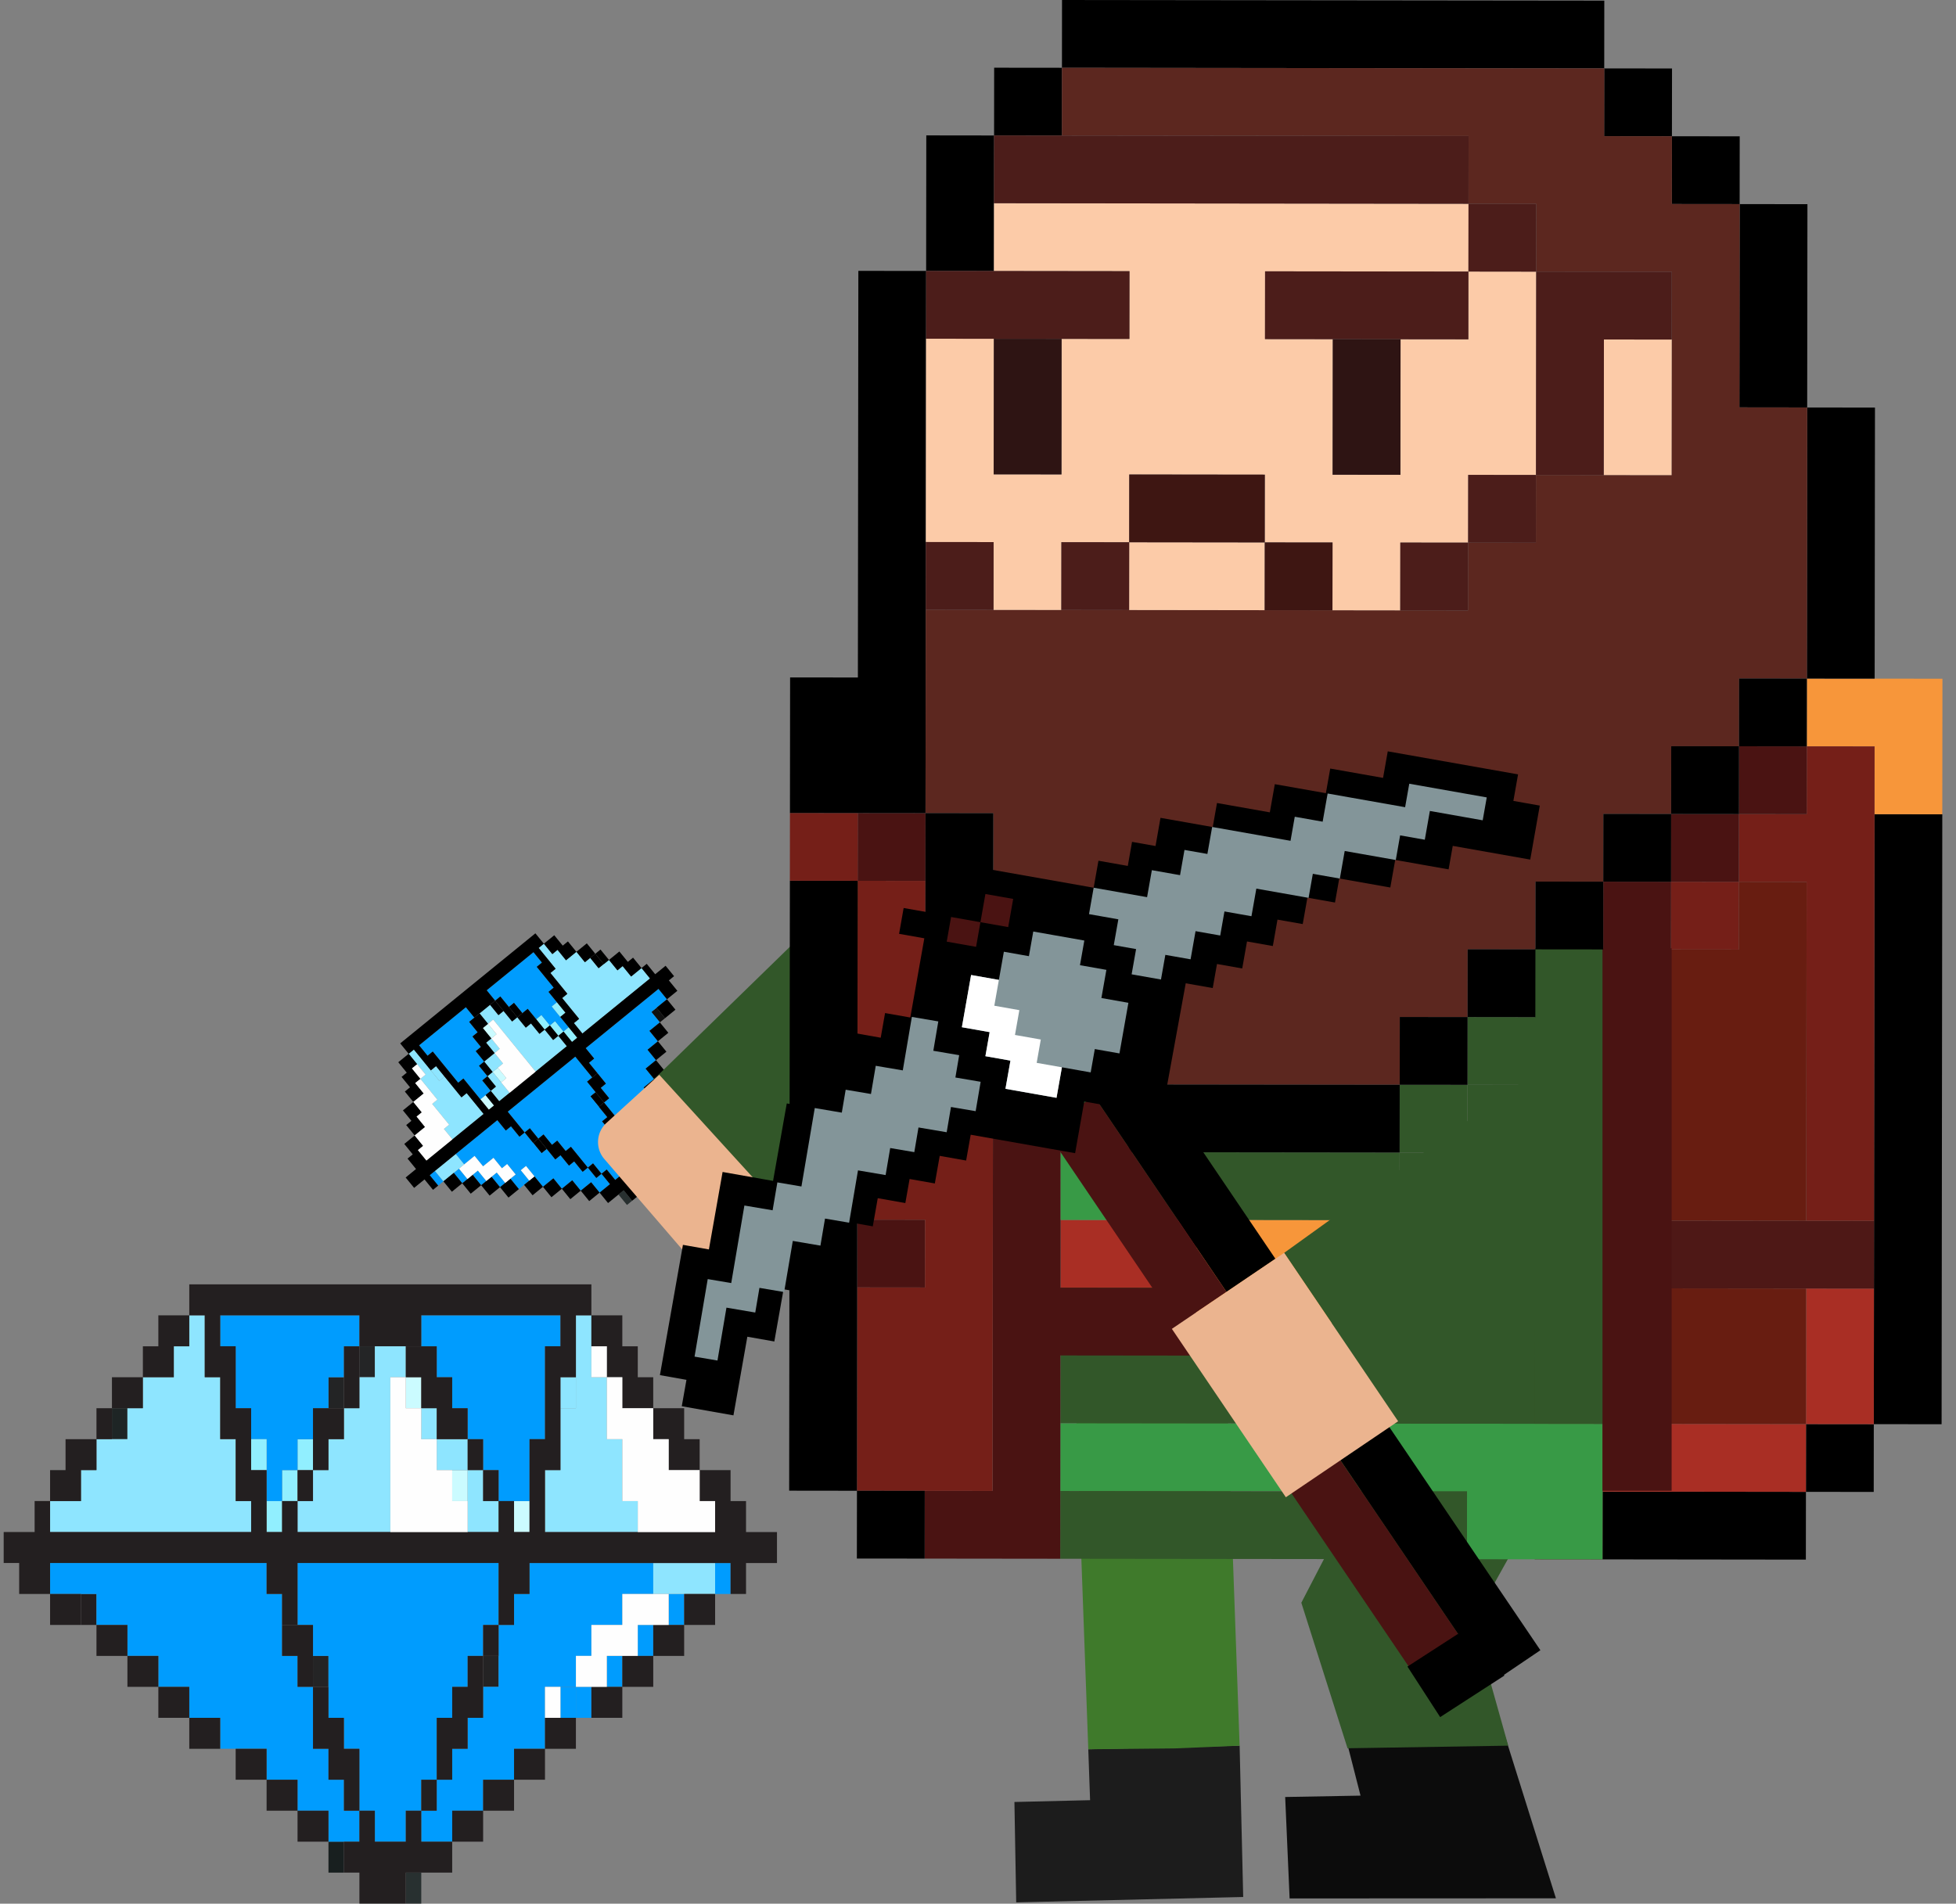 <svg xmlns="http://www.w3.org/2000/svg" width="113" height="110"><rect width="100%" height="100%" fill="#808080" stroke="none"/><g fill="none" fill-rule="evenodd"><path fill="#1C1C1C" d="m71.821 109.612-13.114.311-.103-5.801 4.371-.104-.104-2.941 8.743-.208z"/><path fill="#3F7A2B" d="m70.756 76.928.858 23.941-3.76.158-4.983.05-.868-23.906 4.62-.145z"/><path fill="#0C0C0C" d="m74.502 109.695-.256-5.861 4.353-.079-.985-3.859 9.258.184 3.015 9.608z"/><path fill="#325729" d="m95.261 75.5-10.15 18.171 2.023 7.198-9.286.149-2.669-8.409 9.515-18.367z"/><path fill="#283030" d="m36.52 69.382-.3.244-.49-.601.301-.245z"/><path fill="#181F1F" d="m37.532 67.557-.3.245-.49-.602.301-.244z"/><path fill="#000" d="m31.59 66.394-.3.245-.49-.601.3-.245zm3.304-2.691-.3.245-.49-.601.3-.245z"/><path fill="#101010" d="m38.42 58.832-.3.244-.49-.601.3-.245z"/><path fill="#CBFBFF" d="m28.54 63.876-.3.245-.49-.601.3-.245zm.712-1.579-.301.244-.489-.601.3-.245z"/><path fill="#91EFFF" d="m32.556 59.606-.3.244-.49-.601.3-.245zm-.79-.357-.3.244-.49-.601.3-.245z"/><path fill="#000" d="m34.881 55.712-.301.245-.49-.602.301-.245z"/><path fill="#8EE5FF" d="m25.68 62.205-.3.244-.49-.601.3-.245z"/><path fill="#CBFBFF" d="m28.684 59.758-.301.245-.49-.601.301-.245z"/><path fill="#000" d="m30.185 58.535-.3.245-.49-.602.301-.244zm-1.09-.112-.3.245-.49-.602.3-.245z"/><path fill="#009CFE" d="m35.763 65.997.3-.244-.49-.602.301-.245-.49-.601-.49-.601.3-.245-.489-.601.3-.245-.49-.602-.49-.601.301-.245-.49-.601.3-.245.301-.244.3-.245.301-.244.3-.245.3-.245.301-.244.3-.245.3-.244.301-.245.3-.245.301-.244.3-.245.3-.245.49.602-.301.244-.3.245-.3.245.49.601-.301.245-.3.244.49.602-.3.244-.301.245.49.601-.301.245-.3.245.49.601-.3.245-.301.245.49.601-.301.245-.3.244-.3.245.49.601-.301.245-.3.244.49.602-.301.244-.3.245.49.602-.301.244-.3.245-.49-.602.3-.244zm-1.803 1.468-.49-.601-.489-.602-.3.245-.49-.602-.301.245-.49-.601-.3.244-.49-.601-.3.244-.49-.601-.49-.602.301-.244.3-.245.3-.245.301-.244.3-.245.301-.244.3-.245.3-.245.301-.244.3-.245.3-.244.301-.245.3-.245.49.601.49.602-.3.245.489.601-.3.245.489.601.49.602-.3.244.49.602-.301.244.49.602.49.601-.3.245.49.601-.301.245-.3.245-.49-.602-.3.245-.49-.601zm-3.683.999-.3.244-.49-.601.301-.245zm-1.09-.113-.301.245-.489-.601.3-.245zm-1.091-.112-.3.245-.49-.602.3-.244zm-1.09-.112-.3.244-.49-.601.3-.245zm-1.391.132-.301.245-.49-.601.301-.245z"/><path fill="#009CFE" d="m26.927 66.19.301-.244.3-.245.301-.245.3-.244.3-.245.3-.245.49.602.301-.245.489.602.301-.245.49.602.489.601.301-.245.49.602.3-.245.49.602.3-.245.49.602.3-.245.49.602.301-.245.489.601-.3.245-.3.244-.49-.601-.301.245-.3.244-.49-.601-.3.245-.3.244-.49-.601-.301.244-.3.245-.49-.601-.49-.602-.3.245-.3.244-.49-.601-.301.244-.489-.601-.301.245-.3.244-.49-.601-.301.244-.3.245-.489-.601.3-.245zm.666-6.544-.3.245.489.601-.3.245.49.601-.301.245.49.601-.3.245.49.601-.301.245-.3.245-.49-.602-.49-.601-.3.244-.49-.601-.49-.601-.49-.602-.3.245-.49-.602.301-.244.3-.245.3-.245.301-.244.3-.245.3-.245.301-.244.3-.245.3-.244.49.601-.3.245zm3.905-3.18.49.602-.301.244.49.602-.3.244.49.602.489.601-.3.245-.49-.602-.3.245-.49-.602-.3.245-.49-.602-.301.245-.49-.601-.3.244-.49-.601-.3.244-.49-.601.301-.244.3-.245.3-.245.301-.244.3-.245.3-.245.301-.244.3-.245.301-.244.489.601-.3.245z"/><path fill="#009CFE" d="m30.578 68.219-.3.245-.49-.602.3-.244z"/><path fill="#8EE5FF" d="m25.726 67.169.3-.245.301-.245.489.602-.3.245-.301.244-.3.245-.3.244-.49-.601.3-.244z"/><path fill="#91EFFF" d="m33.346 59.963-.3.244-.49-.601.3-.245z"/><path fill="#8EE5FF" d="m25.458 64.386-.49-.602.3-.244-.49-.601-.489-.602.3-.245-.49-.601-.489-.602.3-.244.49.601.49.602.489.601.301-.244.49.601.489.601.301-.244.489.601.49.602-.3.244-.3.245-.301.245-.3.244-.301.245-.3.244-.49-.601.3-.245zm2.703-2.202.3-.244.49.601.49.602-.3.244-.301.245-.489-.602.3-.244zm4.806-3.914-.49-.601.301-.245-.49-.601-.49-.602.301-.244-.49-.602-.49-.601.3-.245.49.602.3-.245.49.602.301-.245.3-.245.49.602.3-.245.49.602.301-.245.3-.245.49.602.3-.245.49.602.3-.245.3-.244.49.601-.3.245-.3.244-.301.245-.3.244-.301.245-.3.245-.3.244-.301.245-.3.244-.3.245-.301.245-.3.244-.3.245-.49-.602.3-.244zm-4.695 2.824.3-.245.49.601-.3.245-.301.245-.489-.602z"/><path fill="#91EFFF" d="m32.667 58.515-.3.245-.49-.602.3-.244z"/><path fill="#8EE5FF" d="m28.873 60.604-.3.245-.49-.601.3-.245zm-.568-2.538.489.602.301-.245.49.602.3-.245.49.601.3-.244.49.601.301-.245.489.602.3-.245.49.602-.3.244-.301.245-.3.245-.3.244-.301.245-.3.245-.49-.602-.49-.601-.489-.602-.49-.601-.49-.602-.3.245-.49-.602.3-.244z"/><path fill="#000" d="m37.487 62.593.3-.245-.49-.601.3-.245.301-.244.49.601-.301.245-.3.244.49.601-.301.245-.3.245-.49-.602zm-9.783-4.038.49.602-.301.245.49.601-.3.245.489.601-.3.245-.3.244-.49-.601.3-.245-.49-.601.301-.245-.49-.601.301-.245zm6.335 10.847-.49-.602.3-.244.301-.245.49.601-.301.245z"/><path fill="#000" d="m35.051 67.577.49.602.3-.245.3-.245-.489-.601.3-.245.49.602.3-.245.49.602-.3.244.49.602-.301.244-.3.245-.301.245-.489-.602-.301.245-.3.245-.301.244-.49-.602.301-.244.3-.245-.489-.601zm2.103-1.712.489.601-.3.245-.3.245-.49-.602.3-.245zm-4.206 3.425-.489-.602.3-.244.3-.245.49.601-.3.245zm1.803-1.468-.301.244-.49-.601.301-.245zm2.213-2.803.301-.245.489.602-.3.244-.3.245-.49-.602zm-5.106 4.159-.49-.602-.301.244-.3.245-.49-.601.301-.245.3-.244.49.601.3-.245.301-.245.49.602-.301.245zm3.114-3.538.301-.244-.49-.602.3-.244-.49-.602.301-.245.49.602.49.601-.301.245.49.602-.3.244.489.602-.3.244-.49-.601zm2.103-1.712.3-.244.49.601-.3.245-.301.244-.489-.601zm-7.588 4.179.49.601-.3.245-.301.245-.49-.602.301-.245zm-1.09-.112.489.601-.3.245-.3.244-.49-.601.3-.245zm3.493-1.845.301-.245.489.602.301-.245.489.602.49.601-.3.245-.49-.602-.3.245-.49-.601-.3.244-.49-.602-.49-.601.3-.245zm5.819-5.739.3-.244.49.601-.301.245-.3.245-.49-.602zm-10.403 7.471.49.602-.3.245-.301.244-.49-.601.301-.245zm3.794-2.089-.3.245-.49-.602.3-.245z"/><path fill="#000" d="m33.915 62.501.3-.245.3-.245.49.602-.3.245.489.601-.3.245-.49-.602zm3.904-3.18.301-.245.49.601-.301.245-.3.245-.49-.602zM26.216 67.77l.489.602-.3.244-.3.245-.49-.602.3-.244z"/><path fill="#000" d="m31.419 54.53-.3.244.49.601.49.602-.3.244.49.602.489.601-.3.245.49.602.489.6-.3.245.49.602.3-.245.3-.244.3-.245.3-.245.301-.244.3-.245.301-.245.3-.244.3-.245.301-.244.3-.245.3-.244.301-.245-.49-.602.301-.244.49.601.3-.244.3-.245.49.601-.3.245.49.601-.3.245-.301.245.49.601-.3.245-.301.245-.49-.602.3-.245.301-.244-.49-.602-.3.245-.3.245-.3.244-.301.245-.3.244-.3.245-.301.245-.3.244-.301.245-.3.245-.3.244-.301.245-.3.244-.301.245.49.601-.3.245.49.601-.301.245-.49-.601-.49-.602.3-.244-.3.244-.3.245-.3.245-.301.244-.3.245-.3.245-.301.244-.3.245-.3.244-.301.245-.3.244-.301.245-.3.245-.3.244.489.602.49.601-.3.245-.49-.602-.3.245-.49-.601-.301.244-.3.245-.3.244-.3.245-.302.245-.3.244-.3.245-.3.244-.301.245-.3.245-.3.245-.301.244-.3.245.49.601-.3.245-.49-.602-.301.245-.3.244-.49-.6.3-.245.3-.245-.49-.602.3-.244-.489-.602.3-.245.3-.244.49.602-.3.244.49.601.3-.244.301-.245.3-.244.3-.245.3-.244.301-.245.3-.245.301-.245.3-.244.3-.245.301-.244-.49-.602-.49-.601-.3.244-.49-.601-.49-.601-.49-.602-.3.245-.49-.602-.489-.601-.3.244-.49-.601 7.81-6.36.49.601zm1.927 5.432-.49-.6-.49-.602.301-.245-.49-.601-.49-.602.3-.244-.49-.602-.49-.601.301-.245-.49-.602-.3.245-.3.245-.3.245-.3.244-.301.245-.3.244-.301.245-.3.244-.3.245.489.601-.3.245-.3.245-.301.244-.3.245-.49-.601-.301.244-.3.245-.3.245-.3.244-.301.245-.3.244-.301.245-.3.245-.3.244.489.602.3-.245.49.602.49.601.49.601.3-.244.49.601.49.602.49.601.3-.244-.49-.602.3-.245.49.602.3-.245.301-.244.3-.245.3-.244.301-.245.3-.245.3-.244.301-.245.3-.245.301-.244.3-.245.301-.245.3-.244-.49-.602.301-.244.49.601.3-.245z"/><path fill="#000" d="m28.651 62.786-.3.244-.49-.601.3-.245zm3.605-2.936-.301.245-.49-.602.301-.244zm4.205-3.424-.49-.602-.3.245-.49-.602.3-.244.3-.245.49.602.301-.245.49.601-.301.245zm-8 5.514-.3.244-.49-.601.301-.245zm-4.394 2.578.489.602-.3.244-.3.245-.49-.601.301-.245-.49-.602.3-.244.301-.245.489.602z"/><path fill="#000" d="m30.486 58.291.49.601.49.601-.301.245-.49-.601-.3.244-.49-.601.3-.245zm3.905-3.18-.301.244-.3.245-.49-.602.301-.244.3-.245.49.602.3-.245.49.601-.3.245zm-4.996 3.068.49.601-.3.245-.49-.602-.49-.601.3-.245zm3.304-2.691-.489-.602.3-.244v-.001l.3-.244.49.601-.3.245zm-8.6 6.003-.3.244.49.602-.301.245.49.601-.3.245-.3.244-.49-.601.3-.245-.49-.601.301-.245-.49-.602.3-.244.301-.245zm7.81-6.36-.49-.602.301-.244.3-.245.49.601-.301.245z"/><path fill="#FEFEFE" d="m30.878 67.975-.3.244-.49-.601.3-.245zm-3.761-.939.3-.244.49.601.3-.244.301-.245.489.601.301-.244.49.601-.301.245-.3.244-.49-.601-.3.245-.301.244-.49-.601-.3.244-.3.245-.49-.601.3-.245zm1.645-5.341.3-.245-.489-.601.3-.245-.49-.601.301-.245-.49-.601.3-.245.49.602.49.601.489.602.49.601.49.602-.3.244-.301.245-.3.244-.3.245-.301.245-.49-.602.301-.244zm-4.317 4.515-.489-.601.3-.245.3-.244-.489-.602.3-.244-.489-.602.3-.244.3-.245-.49-.602.301-.244.49.602.489.601-.3.245.49.601.49.601-.301.245.49.601-.3.245-.301.245-.3.244-.301.245-.3.245-.49-.602zm.144-4.118-.3.245-.49-.602.3-.244z"/><path fill="#325729" d="m37.787 62.348 11.76-11.453 4.892 11.188-9.381 7.67z"/><path fill="#EBB48F" d="m35.037 64.883 3.05-2.78 6.971 7.65-4.172 4.155-5.975-6.939a1.5 1.5 0 0 1 .126-2.086"/><path fill="#000" d="m112.208 47.051-.04 35.244-3.917-.005.041-35.244 3.916.005zm-3.957 35.24-.004 3.915-3.916-.004.004-3.916 3.916.004zm-3.92 3.91-.005 3.917-11.748-.014.005-3.916 11.748.014z"/><path fill="#F7963A" d="m112.217 39.219-.009 7.832-3.916-.005.005-3.916-3.917-.004.005-3.916z"/><path fill="#A92E24" d="m108.26 74.458-.009 7.832-3.916-.004.01-7.832 3.915.004zm-15.677 11.73.004-3.916 11.748.014-.004 3.916-11.748-.014z"/><path fill="#4E1816" d="m96.512 74.445.005-3.916 11.748.013-.005 3.916z"/><path fill="#751F18" d="m96.535 54.865-.005 3.916-3.916-.005.005-3.916 3.916.005zm11.761-11.735-.031 27.412-3.916-.004.022-19.58-3.916-.004-.004 3.915-3.916-.004.004-3.916 3.916.005.005-3.917 3.916.005.005-3.916 3.915.004z"/><path fill="#681D11" d="m92.614 58.776 3.916.005.005-3.916 3.916.004.004-3.916 3.916.005-.022 19.58-7.832-.009-.005 3.916 7.832.009-.009 7.832-11.748-.014z"/><path fill="#4A1312" d="m104.38 43.126-.004 3.916-3.916-.005.004-3.916 3.916.005zm-3.92 3.911-.005 3.916-3.916-.004.005-3.916 3.916.004zm-3.92 3.912-.005 3.916-3.916-.005.004-3.916 3.916.005zm-7.837 3.907 3.916.004-.04 35.244-3.917-.004.04-35.244z"/><path fill="#389A46" d="m61.255 86.152.004-3.916 31.328.036-.009 7.832-7.832-.009.005-3.916z"/><path fill="#325729" d="m61.259 82.236.009-7.849 27.412.031-.009 7.85z"/><path fill="#A92E24" d="m61.268 74.404.005-3.916 7.832.01-.005 3.915-7.832-.009zm27.417-3.884-.005 3.916-11.748-.014.005-3.916 11.748.014z"/><path fill="#325729" d="m80.853 70.511.004-3.916 3.916.004.005-3.916 3.916.005-.009 7.832z"/><path fill="#325729" d="m88.698 58.772-.004 3.916-3.916-.005.004-3.916 3.916.005zm-23.5 3.889-.005 3.916-3.916-.005.005-3.916 3.916.005zm19.58.022-.005 3.916-3.916-.004.005-3.916 3.916.004zm-3.92 3.912-.005 3.916-15.664-.018.004-3.916 15.664.018zM61.25 90.068l.004-3.916 23.497.027-.005 3.916z"/><path fill="#F7963A" d="m69.105 70.497 7.832.009-.009 7.832-7.832-.009z"/><path fill="#4A1312" d="m53.467 46.983-.004 3.916-3.916-.005.005-3.915 3.916.004zm3.908 7.837-.005 3.916-3.916-.005.005-3.916 3.916.005zm-3.934 15.66-.005 3.915-3.916-.004.005-3.917 3.916.005zm7.845-11.74-.018 15.664 7.832.01-.004 3.915-7.832-.009-.014 11.748-7.832-.009.005-3.916 3.916.005.031-27.412 3.916.004z"/><path fill="#389A46" d="m61.273 70.488 3.916.005.004-3.916-3.916-.005z"/><path fill="#751F18" d="m49.547 50.895 3.916.004-.009 7.832 3.916.005-.031 27.412-7.832-.009.013-11.748 3.916.004.005-3.916-3.916-.004z"/><path fill="#000" d="m49.547 50.895-.04 35.244-3.916-.005.027-23.496.004-3.916.01-7.832 3.915.005zm3.876 35.248-.005 3.916-3.916-.004.005-3.916 3.916.004z"/><path fill="#751F18" d="m45.631 50.89 3.916.004.005-3.915-3.916-.005z"/><path fill="#325729" d="M92.661 82.268h-3.995V54.793h3.995z"/><path fill="#4A1312" d="M96.572 86.139h-3.995V54.792h3.995z"/><path fill="#000" d="m61.354 0 31.328.036-.004 3.916-31.328-.036L61.354 0zm-.004 3.916-.005 3.916-3.916-.004.004-3.916 3.917.004zm31.328.036 3.916.005-.005 3.916-3.916-.005.005-3.916zM57.429 7.828l-.009 7.832-3.916-.005.009-7.832 3.916.005zm39.16.045 3.916.004-.004 3.916-3.916-.004.004-3.916zm3.912 3.92 3.916.005-.014 11.748-3.916-.005.014-11.748zm-46.997 3.862-.036 31.328-7.832-.009.009-7.832 3.916.004.027-23.495 3.916.004zm50.9 7.89 3.915.005-.018 15.664-3.916-.004.018-15.664z"/><path fill="#5C271F" d="m53.481 35.235 31.328.036.005-3.916 3.916.005.004-3.916 7.833.009.013-11.748-7.832-.009.005-3.916-3.916-.005.004-3.916-23.496-.027.005-3.916 31.328.036-.005 3.916 3.916.005-.004 3.916 3.916.004-.014 11.748 3.916.005-.018 15.664-3.916-.005-.005 3.916-3.916-.004-.004 3.916-3.916-.005-.005 3.916-3.916-.004-.004 3.916-3.916-.005-.005 3.916-3.916-.004-.004 3.916-15.664-.018.004-3.916-3.916-.005.005-3.916-3.916-.004.009-7.832-3.916-.005z"/><path fill="#FCCBA8" d="m96.576 19.62-.01 7.833-3.915-.005.009-7.832 3.916.005zm-23.505 7.806-7.833-.01-.004 3.917 7.832.009.005-3.916zm7.84-7.823 3.917.004.004-3.916 3.916.005-.014 11.748-3.915-.005-.005 3.916-3.916-.004-.005 3.916-3.916-.005.005-3.916-3.916-.004-.005 3.916-7.832-.01.005-3.915-3.916-.005-.004 3.916-3.917-.004.005-3.917-3.916-.004.013-11.748 3.917.004-.01 7.833 3.917.004.008-7.832 3.917.005.004-3.916-7.832-.01.005-3.916 27.412.032-.005 3.916-11.748-.013-.005 3.916 3.917.004-.01 7.832 3.917.005.008-7.832z"/><path fill="#4C1D1A" d="m84.841 7.86-.004 3.915-27.413-.032.005-3.915 27.412.031zm3.912 3.92-.005 3.916-3.916-.005.005-3.916 3.916.005zm7.827 3.925-.004 3.916-3.916-.005-.01 7.832-3.915-.004.013-11.748 7.832.009zm-7.845 11.739-.005 3.916-3.916-.005.005-3.916 3.916.005zm-31.333 3.88-.005 3.916-3.916-.005.005-3.916 3.916.004zm7.832.009-.004 3.916-3.917-.005.005-3.916 3.916.005zm19.58.022-.004 3.916-3.917-.004.005-3.916 3.916.004zM53.5 19.571l.004-3.916 11.748.014-.005 3.916-11.747-.014zm31.332-3.88-.004 3.916-11.748-.013.004-3.916 11.748.013z"/><path fill="#2E1413" d="m76.996 19.598 3.915.005-.008 7.832-3.917-.005z"/><path fill="#3E1612" d="m73.061 35.258 3.916.004.005-3.916-3.916-.004zm-7.827-3.925.004-3.916 7.832.009-.004 3.916z"/><path fill="#2E1413" d="m57.416 19.576 3.915.004-.008 7.832-3.917-.004z"/><path fill="#000" d="m104.385 39.21-.005 3.916-3.916-.005.005-3.916 3.916.005zm-3.92 3.911-.005 3.916-3.916-.004.004-3.916 3.916.004zm-3.921 3.912-.005 3.916-3.916-.005.005-3.916 3.916.005zm-43.076-.05 3.916.005-.01 7.832-3.915-.005.009-7.832zm39.155 3.961-.004 3.916-3.916-.004.004-3.916 3.916.004zm-31.332 3.88-.005 3.916-3.916-.004.005-3.916 3.916.004zm27.412.032-.005 3.916-3.916-.005.005-3.916 3.916.005zm-23.5 3.889-.005 3.916-3.916-.005.004-3.916 3.916.005zm19.58.022-.005 3.916-3.916-.004.004-3.916 3.916.004zm-3.921 3.912-.005 3.916-15.664-.018.005-3.916 15.664.018z"/><path fill="#000" d="m63.202 63.34 7.653 11.31 2.827-1.914-7.653-11.308-2.827 1.913zm13.393 19.79 9.567 14.136 2.828-1.913-9.567-14.136-2.828 1.913z"/><path fill="#4A1312" d="m68.028 76.562 2.827-1.913-7.653-11.309-2.828 1.913 7.654 11.31zm5.74 8.482 7.654 11.308 2.827-1.913-7.654-11.309-2.827 1.914z"/><path fill="#000" d="m87.429 46.278.271-1.533-7.528-1.331-.271 1.534-3.052-.54-.252 1.424-2.95-.521-.288 1.628-3.052-.54-.246 1.39-3.018-.533-.287 1.628-1.357-.24-.245 1.39-1.696-.3-.276 1.56-7.46-1.318-.27 1.526-1.526-.27-.264 1.492-1.458-.258-.263 1.492 1.458.258-.81 4.578-1.458-.258-.251 1.425-1.526-.27-.528 2.984-1.458-.258-.288 1.628-1.627-.288-.522 2.95-.27 1.527-2.916-.516-.791 4.476-1.5-.265-1.33 7.528 1.533.272-.27 1.525 2.985.528.803-4.544 1.559.275.534-3.018 1.39.246.534-3.018 1.56.276.246-1.39 1.424.251.287-1.627 1.594.281.246-1.39 1.458.258.282-1.594 1.526.27.264-1.492 4.476.791 1.556.275.527-2.984 1.53.27.168-1.544 3.052.54 1.113-6.098 1.56.275.246-1.39 1.458.258.276-1.56 1.492.264.269-1.526 1.458.257.27-1.526 1.594.282.246-1.39 2.95.521.282-1.593 3.085.545.24-1.357 4.477.792.551-3.12z"/><path fill="#839599" d="m85.891 46.076-.234 1.323-3.052-.54-.293 1.662-1.425-.252-.251 1.424-2.951-.521-.281 1.594-1.56-.276-.246 1.39-3.018-.533-.282 1.594-1.56-.276-.245 1.39-1.425-.251-.287 1.627-1.458-.257-.252 1.424-1.696-.3.258-1.458-1.289-.228.264-1.492-1.695-.3.269-1.526 3.086.546.276-1.56 1.628.288.257-1.458 1.323.233.276-1.56 4.527.8.245-1.39 1.611.285.288-1.628 4.476.792.24-1.357zM40.125 78.389l1.324.225.519-3.056 1.664.283.242-1.426 1.426.242.501-2.954 1.596.271.265-1.562 1.392.237.513-3.022 1.596.271.265-1.562 1.392.237.242-1.426 1.629.276.248-1.459 1.426.242.288-1.698-1.459-.248.219-1.29-1.494-.254.288-1.697-1.528-.259-.524 3.089-1.562-.265-.277 1.629-1.46-.247-.224 1.324-1.562-.265-.77 4.532-1.391-.236-.274 1.612-1.63-.276-.761 4.481-1.358-.23zm25.064-20.445-.517 2.925-1.424-.252-.238 1.348-1.662-.294-.312 1.763-2.95-.521.288-1.628-1.447-.255.245-1.391-1.604-.284.533-3.018 1.605.284.288-1.628 1.447.256.252-1.424 2.95.521-.252 1.425 1.526.269-.288 1.628z"/><path fill="#FFF" d="m61.348 61.671-1.458-.257.238-1.348-1.492-.264.253-1.433-1.447-.256.264-1.492-1.605-.284-.533 3.018 1.604.284-.245 1.39 1.447.256-.288 1.628 2.95.522z"/><path fill="#4A1312" d="m58.533 51.941-.288 1.628-1.604-.283-.252 1.424-1.696-.3.252-1.424 1.696.3.287-1.628z"/><path fill="#000" d="m83.2 99.217 3.717-2.404-2.686-2.405-2.921 1.889z"/><path fill="#325729" d="M74.186 72.394 89.48 61.389l.526 14.485-9.235 6.25z"/><path fill="#EBB48F" d="m67.7 76.784 6.486-4.39 6.585 9.73-6.486 4.39z"/><g><path fill="#283030" d="M23.443 109.993h.894v-1.789h-.894z"/><path fill="#181F1F" d="M18.976 108.204h.893v-1.789h-.893z"/><path fill="#242324" d="M27.91 97.47h.894v-1.789h-.894z"/><path fill="#242425" d="M18.082 97.47h.894v-1.789h-.894z"/><path fill="#231F20" d="M4.68 93.892h.894v-1.789H4.68z"/><path fill="#CBFBFF" d="M29.697 88.525h.894v-1.789h-.894zm-3.573-1.789h.893v-1.789h-.893z"/><path fill="#91EFFF" d="M16.295 86.736h.894v-1.789h-.894zm.894-1.789h.893v-1.789h-.893z"/><path fill="#1E2525" d="M6.467 83.158h.894v-1.789h-.894z"/><path fill="#8EE5FF" d="M32.378 81.369h.893V79.58h-.893z"/><path fill="#CBFBFF" d="M23.443 81.369h.894V79.58h-.894z"/><path fill="#232425" d="M18.976 81.369h.893V79.58h-.893z"/><path fill="#242526" d="M20.763 79.58h.893v-1.789h-.893z"/><path fill="#009CFE" d="M19.87 102.837h-.894v-1.789h-.894V97.47h-.893v-1.789h-.894v-3.578h-.893v-1.789H2.894v1.789H5.573v1.789h1.788v1.789h1.787v1.789h1.787v1.789h1.787v1.789h2.68v1.789h1.787v1.789h1.787v1.789h1.787v-1.789h-.893zm5.361 0v-3.578h.893V97.47h.894v-1.789h.893v-1.789h.893v-3.578H17.189v3.578h.893v1.789h.894v3.578h.894v1.789h.893v3.578h.893v1.789h1.787v-1.789h.894v-1.789zm8.04-3.578h.894V97.47h-.894zm1.787-1.789h.894v-1.789h-.894zm1.787-1.789h.893v-1.789h-.893zm1.787-1.789h.893v-1.79h-.893zm2.681-1.789h.893v-1.789h-.893z"/><path fill="#009CFE" d="M35.952 90.314h-5.361v1.789h-.893v1.789h-.894v3.578h-.893v1.789h-.893v1.789h-.894v1.789h-.893v1.789h-.894v1.789h1.787v-1.789h1.787v-1.789h1.787v-1.789h1.787V97.47h1.786v-1.789h.894v-1.789h1.787v-1.789h1.787v-1.789h-.894zM25.231 79.58h.893v1.789h.894v1.789h.893v1.789h.893v1.789h1.787v-3.578h.894v-5.367h.893v-1.789H24.337v1.789h.894zm-11.616 0v1.789h.893v1.789h.894v3.578h.893v-1.789h.894v-1.789h.893v-1.789h.894V79.58h.893v-1.789h.894v-1.789h-8.042v1.789h.894z"/><path fill="#009CFE" d="M32.378 99.259h.893V97.47h-.893z"/><path fill="#8EE5FF" d="M39.525 90.314h-1.787v1.789h3.575v-1.789h-.894z"/><path fill="#91EFFF" d="M15.402 88.525h.893v-1.789h-.893z"/><path fill="#8EE5FF" d="M35.952 84.947v-1.789h-.893V79.58h-.894v-3.578h-.894v5.367h-.893v3.578h-.893v3.578h5.36v-1.789h-.893zm-8.041 0h-.893v3.578h1.786v-1.789h-.893zm-14.296 0v-1.789h-.894V79.58h-.893v-3.578h-.893v1.789h-.894v1.789H8.254v1.789h-.893v1.789H5.574v1.789H4.68v1.789H2.893v1.789H14.508v-1.789h-.893zm12.509-1.789h-.894v1.789h1.787v-1.789z"/><path fill="#91EFFF" d="M14.508 84.947h.894v-1.789h-.894z"/><path fill="#8EE5FF" d="M24.337 83.158h.893v-1.789h-.893zm-2.681-5.367v1.789h-.893v1.789h-.893v1.789h-.894v1.789h-.894v1.789h-.893v1.789h5.361V79.58h.893v-1.789h-.893z"/><path fill="#231F20" d="M11.828 99.259h-.893V97.47H9.148v1.789h1.787v1.789h1.786v-1.789zm11.615-21.468v1.789h.894v1.789h.894v1.789h1.786v-1.789h-.893V79.58h-.893v-1.789h-.894zm4.468 28.624v-1.789h-1.787v1.789h.894zm-4.468-1.789v1.789h-1.787v-1.789h-.893v1.789h-.894v1.789h.894v1.789H23.443v-1.789h2.681v-1.789h-1.787v-1.789zm-6.254 0v1.789h1.787v-1.789h-.894zm12.508 0v-1.789H27.91v1.789h.894zm-5.36 0h.893v-1.789h-.893zm-8.042-1.789h-.893v1.789h1.787v-1.789zm15.19 0v-1.789h1.786v-1.789h-1.786v1.789h-1.788v1.789h.894zm-10.722-1.789h-.894v-1.789h-.893V97.47h-.894v3.578h.894v1.789h.893v1.789h.894v-1.789zm-6.255 0h-.893v1.789h1.787v-1.789zm19.657-3.578v1.789h1.787V97.47h-.894zm1.787-1.789v1.789h1.787v-1.789h-.894zm-8.935 1.789h-.893v1.789h-.894v3.578h.894v-1.789h.893v-1.789h.893v-3.578h-.893zM8.254 95.681h-.893v1.789h1.787v-1.789zm29.484-1.789v1.789h1.787v-1.789h-.893zm-9.828 1.789h.894v-1.789h-.894zm-9.828-1.789h-1.787v1.789h.894v1.789h.893v-1.789zm-11.615 0h-.894v1.789h1.788v-1.789zm33.058-1.789v1.789h1.788v-1.789h-.894z"/><path fill="#231F20" d="M10.935 74.213v1.789h.893v3.578h.894v3.577h.893v3.578h.893v1.789H2.894v-1.79H2v1.79H.213v1.789h.894v1.789h1.787v1.79H4.68v-1.79H2.894v-1.789h12.508v1.789h.893v1.79h.894v-3.579h-.894 12.509v3.58h.893v-1.79h.894v-1.789h11.615v1.789h.893v-1.789h1.788v-1.79h-1.788v-1.788h-.893v-1.79H40.42v1.79h.893v1.789h-9.828v-3.578h.893V79.58h.893v-3.578h.894v-1.79h-23.23zm10.722 3.577h2.68V76h8.041v1.79h-.893v5.367h-.894v5.367h-.894v-1.79h-.893v1.79H17.19v-1.79h-.894v1.79h-.893v-3.577h-.894v-3.578h-.893V77.79h-.893v-1.787h8.041v1.787h.894z"/><path fill="#231F20" d="M27.91 86.736h.894v-1.789h-.894zm-10.721 0h.893v-1.789h-.893zm-12.509 0v-1.789h.894v-1.789H3.787v1.789h-.893v1.789h.893zm22.337-1.789h.893v-1.789h-.893zm11.615-1.789v1.789h1.788v-1.789h-.895v-1.789h-1.786v1.789zm-20.55-1.789v3.578h.894v-1.789h.894v-1.789h-.894zm-11.615 0h1.787V79.58H6.467v1.789h-.894v1.789h.894zM19.87 79.58v1.789h.893v-3.578h-.893zm-9.829 0v-1.789H8.254v1.789h.894zm25.017-1.789v1.789h.894v1.789h1.786V79.58h-.893v-1.789h-.893v-1.789h-1.787v1.789zm-24.123 0v-1.789H9.148v1.789h.893z"/><path fill="#FEFEFE" d="M31.485 99.259h.893V97.47h-.893zm5.36-7.156h-.893v1.789h-1.787v1.789h-.894v1.789h1.787v-1.789h1.787v-1.789h1.787v-1.789h-.894zm-10.721-7.156h-.894v-1.789h-.893v-1.789h-.894V79.58h-.893v8.945h4.467v-1.789h-.893zm14.296 1.789v-1.789h-1.788v-1.789h-.894v-1.789h-1.786V79.58h-.894v3.578h.894v3.578h.893v1.789h4.468v-1.789zm-6.255-7.156h.893v-1.789h-.893z"/></g></g></svg>